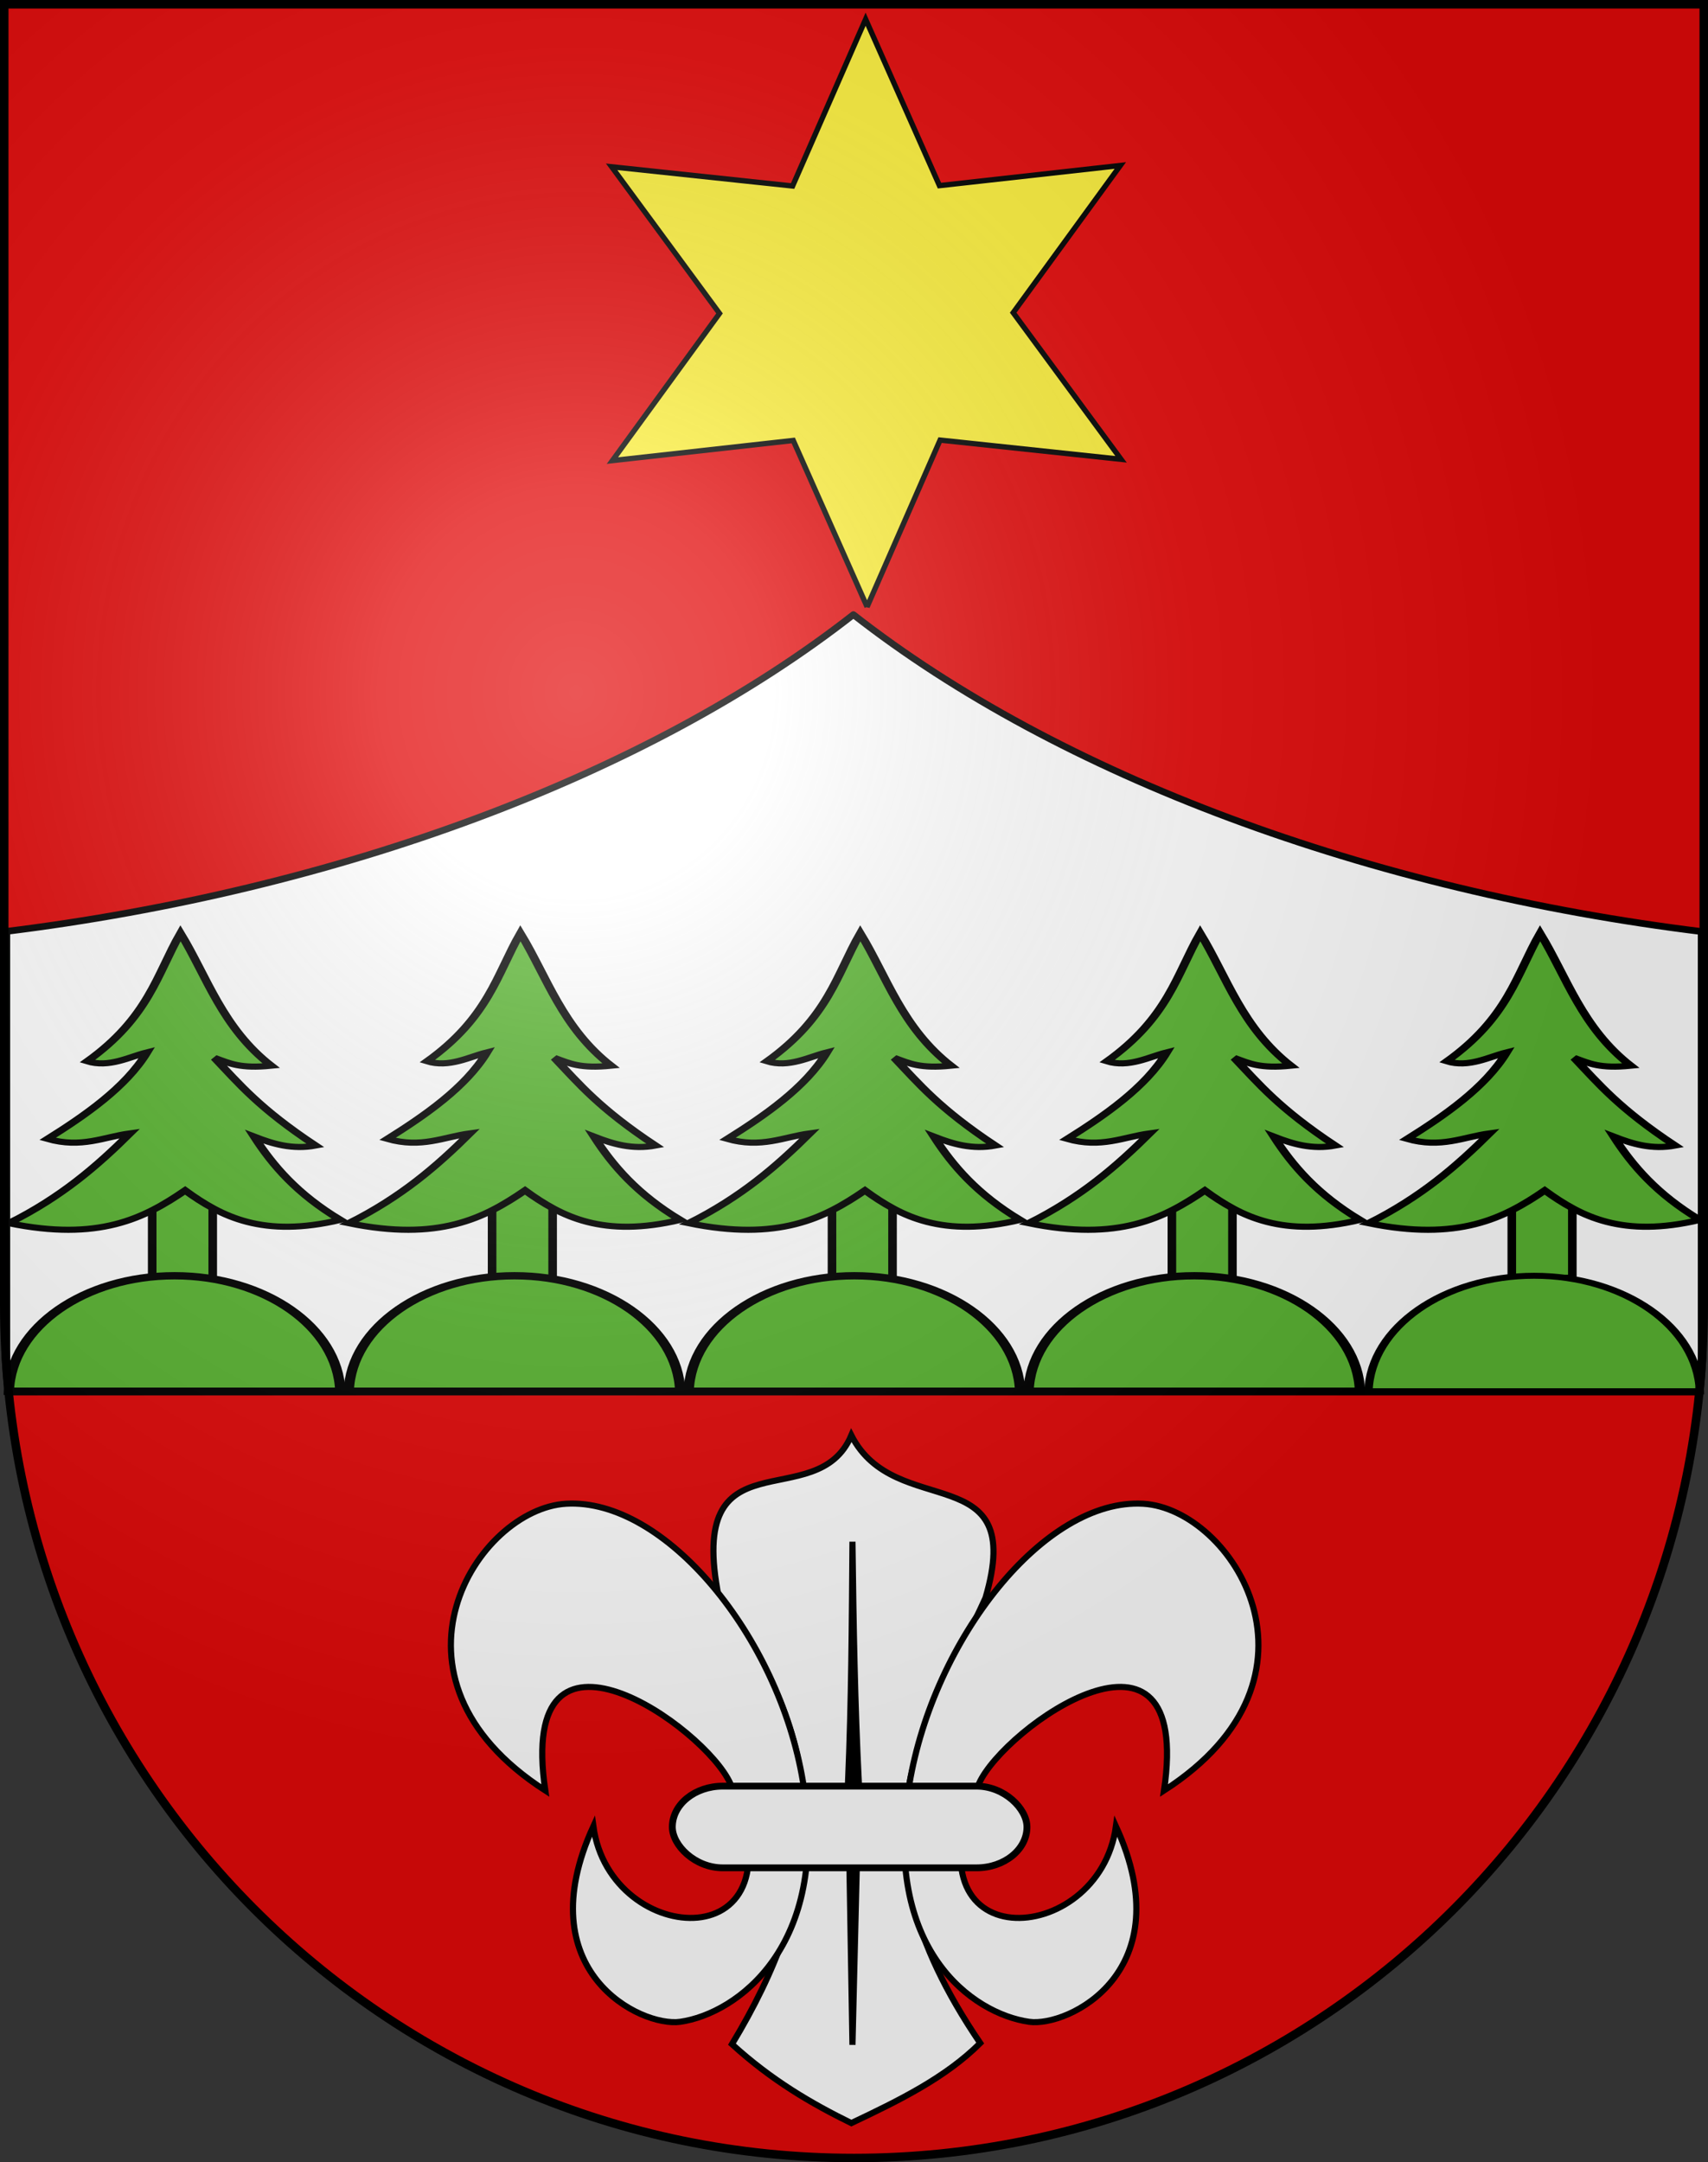 <svg xmlns="http://www.w3.org/2000/svg" xmlns:xlink="http://www.w3.org/1999/xlink" height="763" width="603" version="1.0"><rect width="100%" height="100%" fill="#333333" stroke="none"/><defs><radialGradient xlink:href="#a" id="b" gradientUnits="userSpaceOnUse" gradientTransform="matrix(1.215 0 0 1.267 -839.192 -490.49)" cx="858.042" cy="579.933" fx="858.042" fy="579.933" r="300"/><linearGradient id="a"><stop style="stop-color:#fff;stop-opacity:.314" offset="0"/><stop offset=".19" style="stop-color:#fff;stop-opacity:.251"/><stop style="stop-color:#6b6b6b;stop-opacity:.125" offset=".6"/><stop style="stop-color:#000;stop-opacity:.125" offset="1"/></linearGradient></defs><path d="M1.5 1.5v458.868c0 166.31 134.315 301.132 300 301.132s300-134.822 300-301.132V1.5H1.5z" style="fill:#e20909;fill-opacity:1"/><path style="fill:#fff;fill-opacity:1;stroke:#000100;stroke-width:3;stroke-miterlimit:4;stroke-dasharray:none;stroke-opacity:1" d="M2.094 2.094v477.125c.24 3.916.549 7.813.937 11.687H599.97c.388-3.874.696-7.771.937-11.687V2.094H2.094z"/><g style="display:inline"><g transform="matrix(2.163 0 0 2.154 -1215.22 -830.25)"><path d="M722.67 647.224c6.783-23.193-14.682-12.41-21.894-26.636-5.667 13.465-27.062-.905-21.635 26.553 20.034 25.96 16.556 49.294 2.153 73.188 6.494 5.943 12.988 9.725 19.482 12.93 7.711-3.67 15.352-7.41 21.036-13.106-23.082-34.036-8.556-52.157.859-72.93z" style="fill:#fff;fill-opacity:1;fill-rule:evenodd;stroke:#000;stroke-width:1px;stroke-linecap:butt;stroke-linejoin:miter;stroke-opacity:1"/><path d="M700.96 638.011c-.103 13.008-.152 25.962-.725 39.441l.725 42.986L702 677.45c-.65-12.692-.871-26.027-1.04-39.44z" style="fill:#000;fill-opacity:1;fill-rule:evenodd;stroke:#000;stroke-width:1px;stroke-linecap:butt;stroke-linejoin:miter;stroke-opacity:1"/><path style="fill:#fff;fill-opacity:1;fill-rule:evenodd;stroke:#000;stroke-width:1px;stroke-linecap:butt;stroke-linejoin:miter;stroke-opacity:1" d="M692.868 677.259c-3.956-23.743-22.496-46.405-38.651-45.466-14.506.844-32.142 28.404-3.394 46.983-4.737-32.171 26.087-10.421 30.203-1.138 12.838 28.958-19.604 27.261-22.356 6.998-10.852 23.74 7.73 32.946 14.176 32.026 9.196-1.313 24.536-12.316 20.022-39.403zM710.249 677.741c3.956-23.743 22.014-46.887 38.17-45.948 14.505.844 32.141 28.404 3.393 46.983 4.737-32.171-26.087-10.421-30.203-1.138-12.838 28.958 19.604 27.261 22.356 6.998 10.852 23.74-7.73 32.946-14.176 32.026-9.196-1.313-24.054-11.834-19.54-38.92z"/><rect rx="8.235" ry="6.692" y="678.058" x="671.558" height="13.383" width="57.883" style="fill:#fff;fill-opacity:1;stroke:#000;stroke-width:1.117;stroke-miterlimit:4;stroke-dasharray:none;stroke-opacity:1"/></g><path style="fill:#5ab532;fill-opacity:1;stroke:#000;stroke-width:3;stroke-miterlimit:4;stroke-dasharray:none;stroke-opacity:1" d="M52.172 130.96h21.162v50.085H52.172z" transform="matrix(1.01 0 0 .721 481.037 320.363)"/><path style="fill:#5ab532;fill-opacity:1;fill-rule:evenodd;stroke:#000;stroke-width:3;stroke-linecap:butt;stroke-linejoin:miter;stroke-miterlimit:4;stroke-dasharray:none;stroke-opacity:1" d="M62.066 12.397C53.843 32.52 50.91 53.63 29.47 75.077c7.614 3.317 14.655-2.143 20.893-4.326-7.469 17.145-21.66 30.811-34.757 42.327 11.854 4.727 19.557-.925 28.81-2.703-11.367 15.747-23.833 31.054-42.328 43.95 31.32 9.038 47.318-2.349 61.599-16.028 12.697 12.915 27.315 23.38 54.223 14.405-15.114-12.72-23.56-26.553-30.085-40.705 6.61 3.58 13.4 6.437 21.434 4.326C89.52 98.046 82.648 86.204 73.96 73.455c5.372 2.725 9.032 5.31 19.812 3.784C76.74 58.773 71.386 33.872 62.066 12.397z" transform="matrix(1.01 0 0 .721 481.037 320.363)"/><path d="M540 184.469c-31.813 0-57.715 25.438-58.5 57.062h117c-.785-31.624-26.687-57.062-58.5-57.062z" style="fill:#5ab532;fill-opacity:1;stroke:#000100;stroke-width:2.945;stroke-miterlimit:4;stroke-dasharray:none;stroke-opacity:1" transform="matrix(1 0 0 .714 1.632 318.475)"/><path style="fill:#5ab532;fill-opacity:1;stroke:#000;stroke-width:3;stroke-miterlimit:4;stroke-dasharray:none;stroke-opacity:1" d="M52.172 130.96h21.162v50.085H52.172z" transform="matrix(1.01 0 0 .721 1.037 320.363)"/><path style="fill:#5ab532;fill-opacity:1;fill-rule:evenodd;stroke:#000;stroke-width:3;stroke-linecap:butt;stroke-linejoin:miter;stroke-miterlimit:4;stroke-dasharray:none;stroke-opacity:1" d="M62.066 12.397C53.843 32.52 50.91 53.63 29.47 75.077c7.614 3.317 14.655-2.143 20.893-4.326-7.469 17.145-21.66 30.811-34.757 42.327 11.854 4.727 19.557-.925 28.81-2.703-11.367 15.747-23.833 31.054-42.328 43.95 31.32 9.038 47.318-2.349 61.599-16.028 12.697 12.915 27.315 23.38 54.223 14.405-15.114-12.72-23.56-26.553-30.085-40.705 6.61 3.58 13.4 6.437 21.434 4.326C89.52 98.046 82.648 86.204 73.96 73.455c5.372 2.725 9.032 5.31 19.812 3.784C76.74 58.773 71.386 33.872 62.066 12.397z" transform="matrix(1.01 0 0 .721 1.037 320.363)"/><path d="M60 184.469c-31.813 0-57.715 25.438-58.5 57.062h117c-.785-31.624-26.687-57.062-58.5-57.062z" style="fill:#5ab532;fill-opacity:1;stroke:#000;stroke-width:3.62;stroke-miterlimit:4;stroke-dasharray:none;stroke-opacity:1" transform="matrix(1 0 0 .714 1.632 318.475)"/><path style="fill:#5ab532;fill-opacity:1;stroke:#000;stroke-width:3;stroke-miterlimit:4;stroke-dasharray:none;stroke-opacity:1" d="M52.172 130.96h21.162v50.085H52.172z" transform="matrix(1.01 0 0 .721 361.037 320.363)"/><path d="M62.066 12.397C53.843 32.52 50.91 53.63 29.47 75.077c7.614 3.317 14.655-2.143 20.893-4.326-7.469 17.145-21.66 30.811-34.757 42.327 11.854 4.727 19.557-.925 28.81-2.703-11.367 15.747-23.833 31.054-42.328 43.95 31.32 9.038 47.318-2.349 61.599-16.028 12.697 12.915 27.315 23.38 54.223 14.405-15.114-12.72-23.56-26.553-30.085-40.705 6.61 3.58 13.4 6.437 21.434 4.326C89.52 98.046 82.648 86.204 73.96 73.455c5.372 2.725 9.032 5.31 19.812 3.784C76.74 58.773 71.386 33.872 62.066 12.397z" style="fill:#5ab532;fill-opacity:1;fill-rule:evenodd;stroke:#000;stroke-width:3;stroke-linecap:butt;stroke-linejoin:miter;stroke-miterlimit:4;stroke-dasharray:none;stroke-opacity:1" transform="matrix(1.01 0 0 .721 361.037 320.363)"/><path style="fill:#5ab532;fill-opacity:1;stroke:#000;stroke-width:3;stroke-miterlimit:4;stroke-dasharray:none;stroke-opacity:1" d="M52.172 130.96h21.162v50.085H52.172z" transform="matrix(1.01 0 0 .721 241.037 320.363)"/><path style="fill:#5ab532;fill-opacity:1;fill-rule:evenodd;stroke:#000;stroke-width:3;stroke-linecap:butt;stroke-linejoin:miter;stroke-miterlimit:4;stroke-dasharray:none;stroke-opacity:1" d="M62.066 12.397C53.843 32.52 50.91 53.63 29.47 75.077c7.614 3.317 14.655-2.143 20.893-4.326-7.469 17.145-21.66 30.811-34.757 42.327 11.854 4.727 19.557-.925 28.81-2.703-11.367 15.747-23.833 31.054-42.328 43.95 31.32 9.038 47.318-2.349 61.599-16.028 12.697 12.915 27.315 23.38 54.223 14.405-15.114-12.72-23.56-26.553-30.085-40.705 6.61 3.58 13.4 6.437 21.434 4.326C89.52 98.046 82.648 86.204 73.96 73.455c5.372 2.725 9.032 5.31 19.812 3.784C76.74 58.773 71.386 33.872 62.066 12.397z" transform="matrix(1.01 0 0 .721 241.037 320.363)"/><path d="M420 184.469c-31.813 0-57.715 25.438-58.5 57.062h117c-.785-31.624-26.687-57.062-58.5-57.062zM300 184.469c-31.813 0-57.715 25.438-58.5 57.062h117c-.785-31.624-26.687-57.062-58.5-57.062z" style="fill:#5ab532;fill-opacity:1;stroke:#000;stroke-width:3.62;stroke-miterlimit:4;stroke-dasharray:none;stroke-opacity:1" transform="matrix(1 0 0 .714 1.632 318.475)"/><g><path style="fill:#5ab532;fill-opacity:1;stroke:#000;stroke-width:3;stroke-miterlimit:4;stroke-dasharray:none;stroke-opacity:1" d="M52.172 130.96h21.162v50.085H52.172z" transform="matrix(1.01 0 0 .721 121.037 320.363)"/><path d="M62.066 12.397C53.843 32.52 50.91 53.63 29.47 75.077c7.614 3.317 14.655-2.143 20.893-4.326-7.469 17.145-21.66 30.811-34.757 42.327 11.854 4.727 19.557-.925 28.81-2.703-11.367 15.747-23.833 31.054-42.328 43.95 31.32 9.038 47.318-2.349 61.599-16.028 12.697 12.915 27.315 23.38 54.223 14.405-15.114-12.72-23.56-26.553-30.085-40.705 6.61 3.58 13.4 6.437 21.434 4.326C89.52 98.046 82.648 86.204 73.96 73.455c5.372 2.725 9.032 5.31 19.812 3.784C76.74 58.773 71.386 33.872 62.066 12.397z" style="fill:#5ab532;fill-opacity:1;fill-rule:evenodd;stroke:#000;stroke-width:3;stroke-linecap:butt;stroke-linejoin:miter;stroke-miterlimit:4;stroke-dasharray:none;stroke-opacity:1" transform="matrix(1.01 0 0 .721 121.037 320.363)"/></g><path d="M180 184.469c-31.813 0-57.715 25.438-58.5 57.062h117c-.785-31.624-26.687-57.062-58.5-57.062z" style="fill:#5ab532;fill-opacity:1;stroke:#000;stroke-width:3.62;stroke-miterlimit:4;stroke-dasharray:none;stroke-opacity:1" transform="matrix(1 0 0 .714 1.632 318.475)"/><path style="fill:#e20909;fill-opacity:1;fill-rule:evenodd;stroke:#000;stroke-width:2.38;stroke-linejoin:round;stroke-miterlimit:4;stroke-dasharray:none;stroke-opacity:1" d="m1.19 1.19.382 327.56c118.003-14.527 227.18-55.129 299.709-111.859 72.61 56.793 181.94 97.435 300.116 111.919l.413-327.62H1.19z"/><path style="fill:#fcef3c;fill-opacity:1;stroke:#000100;stroke-width:3;stroke-miterlimit:4;stroke-dasharray:none;stroke-opacity:1" d="m262.93 278.547-41.407-93.907-102.029 11.094 60.623-82.812-60.623-82.813 102.03 11.095 41.406-93.907 41.406 93.907 102.03-11.095-60.624 82.813 60.623 82.812-102.03-11.094-41.405 93.907z" transform="rotate(-.145 15953.03 -55730.525) scale(.626)"/></g><g style="display:inline"><path style="fill:url(#b);fill-opacity:1" d="M1.5 1.5v458.868c0 166.31 134.315 301.132 300 301.132s300-134.821 300-301.132V1.5H1.5z"/></g><g style="display:inline"><path style="fill:none;fill-opacity:1;stroke:#000;stroke-width:3;stroke-miterlimit:4;stroke-dasharray:none;stroke-opacity:1" d="M1.5 1.5v458.868c0 166.31 134.315 301.132 300 301.132s300-134.821 300-301.132V1.5H1.5z"/></g></svg>